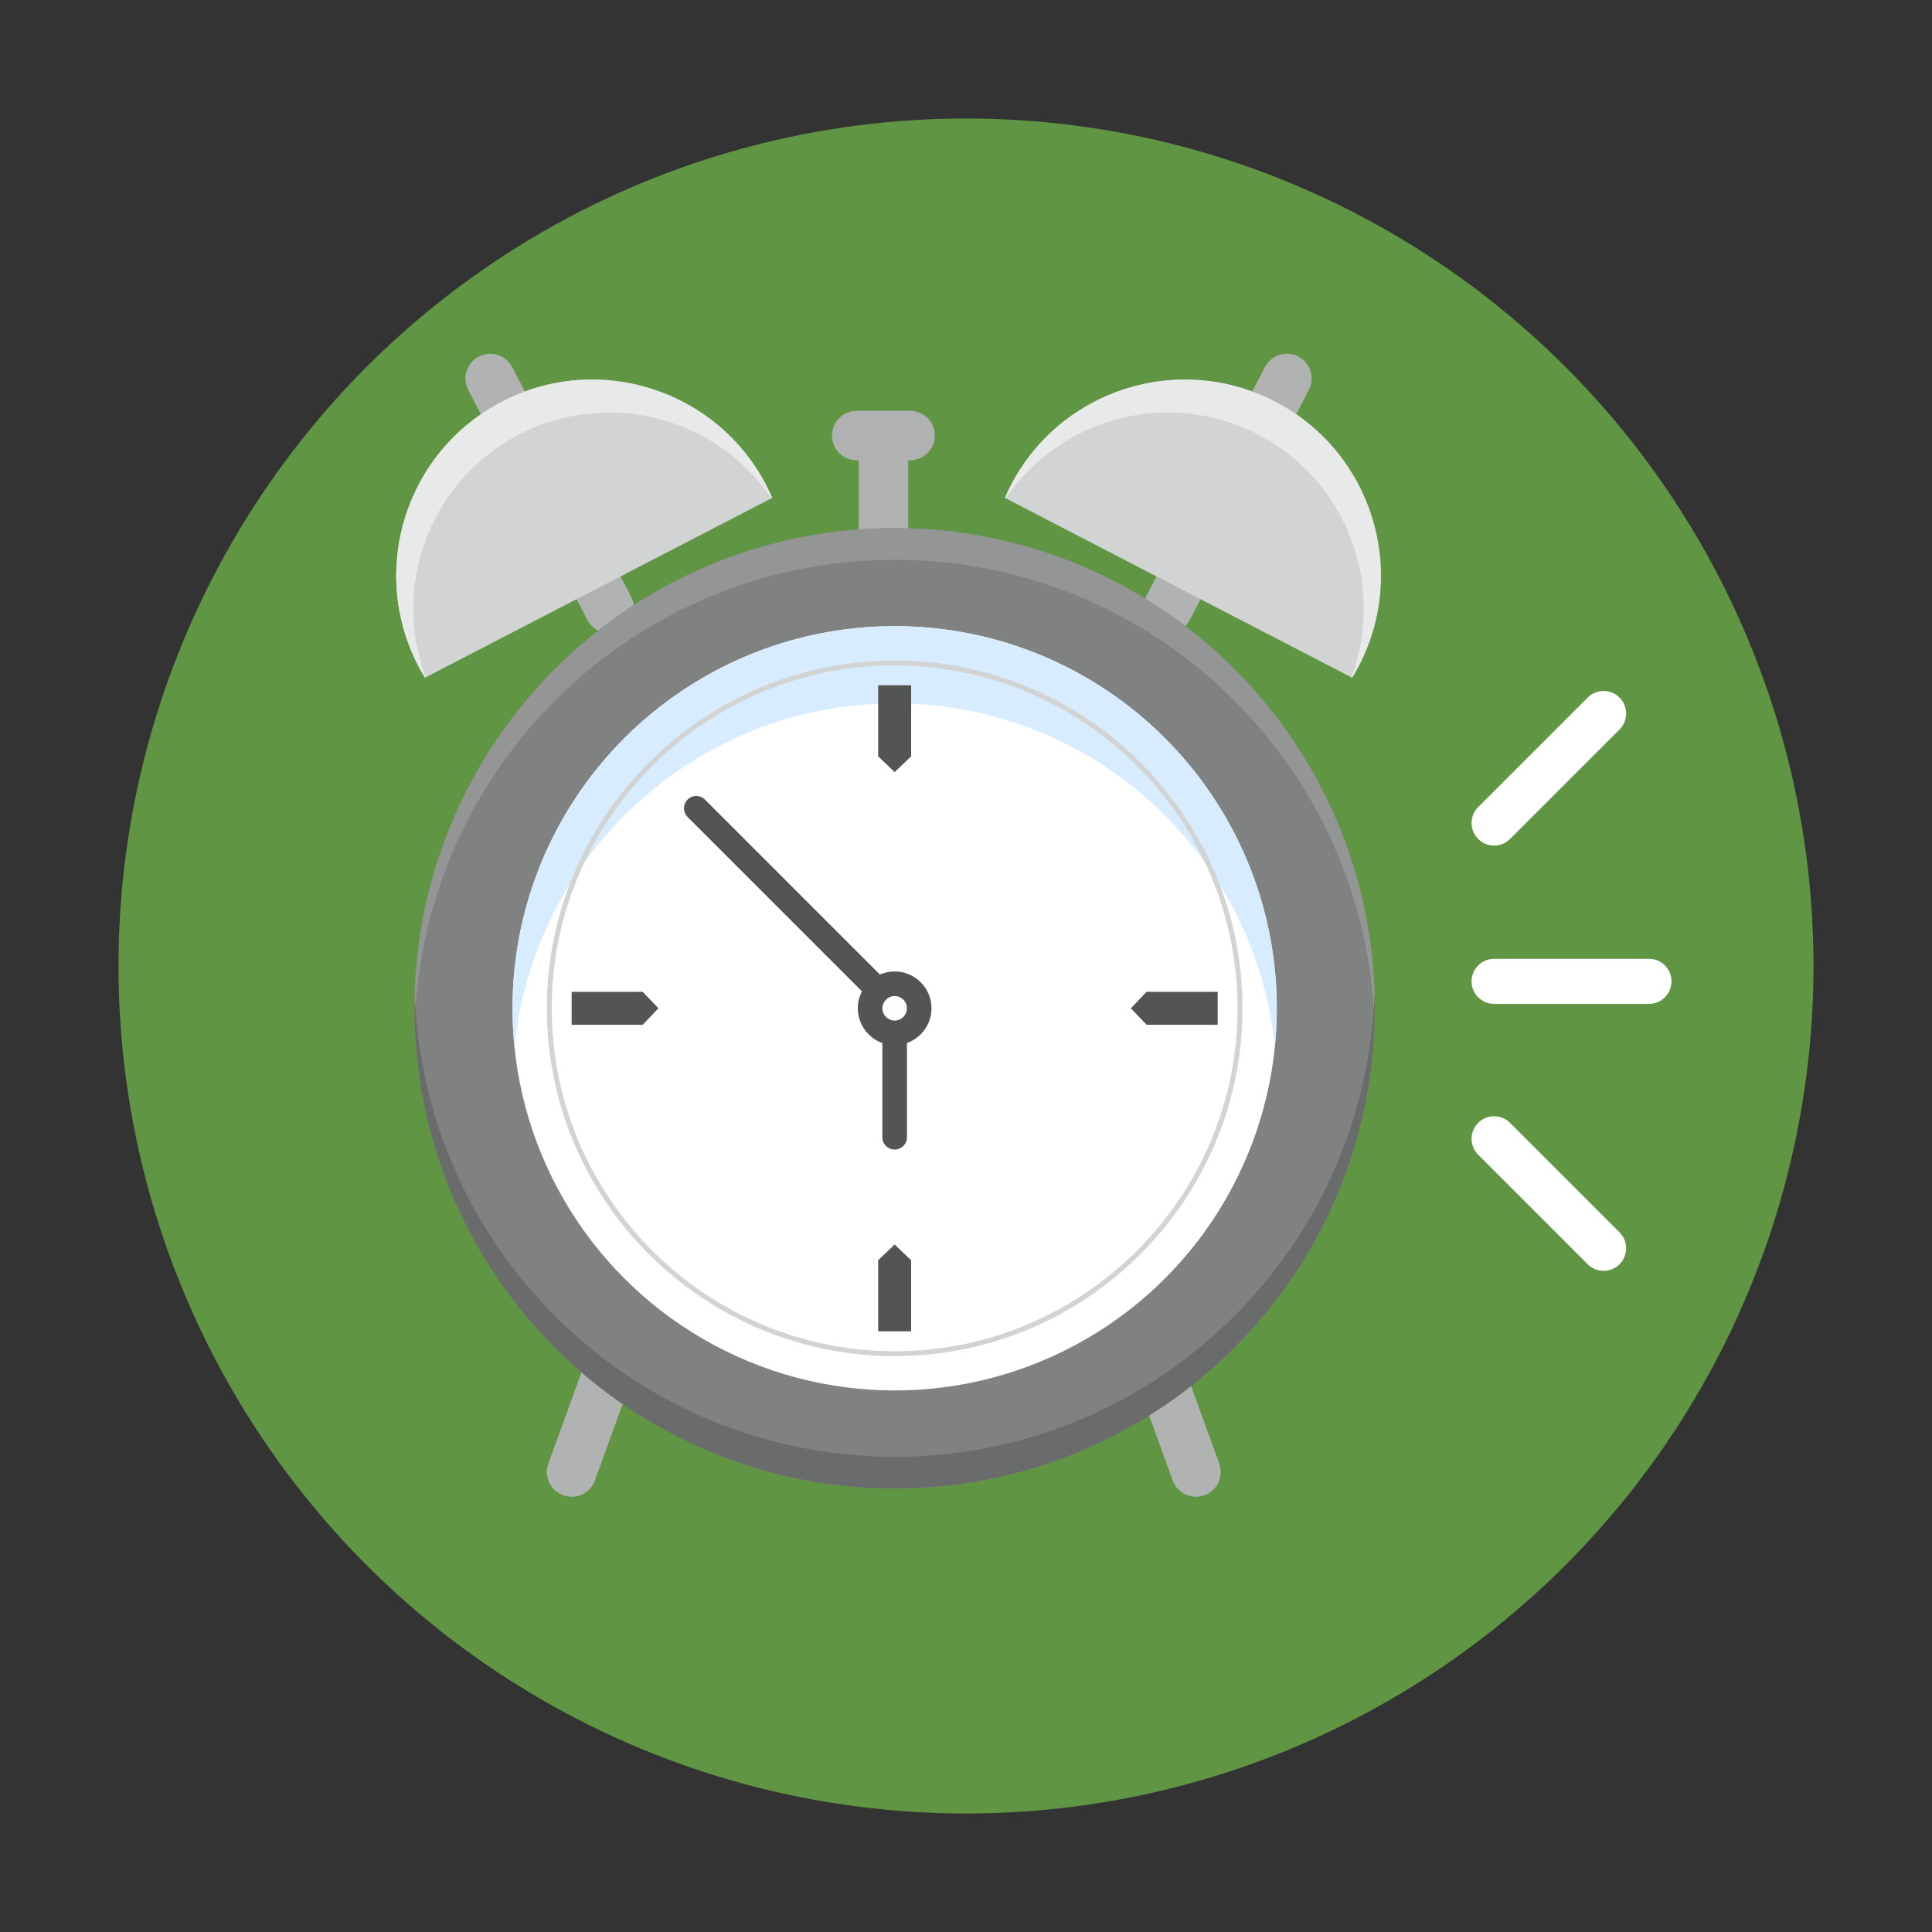 <?xml version="1.0" encoding="utf-8"?>
<!-- Generator: Adobe Illustrator 16.0.0, SVG Export Plug-In . SVG Version: 6.00 Build 0)  -->
<!DOCTYPE svg PUBLIC "-//W3C//DTD SVG 1.1 Tiny//EN" "http://www.w3.org/Graphics/SVG/1.1/DTD/svg11-tiny.dtd">
<svg version="1.1" baseProfile="tiny" id="Layer_1" xmlns="http://www.w3.org/2000/svg" xmlns:xlink="http://www.w3.org/1999/xlink"
	 x="0px" y="0px" width="300px" height="300px" viewBox="0 0 300 300" xml:space="preserve">
<rect x="0" y="0" width="300" height="300" fill="#333333" stroke="none"/>
<g>
	<circle fill="#609544" cx="150" cy="150" r="131.6"/>
	<g>
		<path fill="#B1B2B2" d="M88.764,232.417c-0.436,0-0.878-0.075-1.312-0.231c-1.995-0.724-3.026-2.929-2.303-4.925l6.739-18.578
			c0.725-1.996,2.928-3.026,4.926-2.303c1.995,0.724,3.026,2.929,2.303,4.925l-6.739,18.578
			C91.811,231.446,90.335,232.417,88.764,232.417z"/>
		<path fill="#B1B2B2" d="M185.711,232.417c-1.572,0-3.047-0.971-3.614-2.535l-6.739-18.578c-0.724-1.996,0.308-4.201,2.303-4.925
			c2-0.722,4.201,0.307,4.926,2.303l6.739,18.578c0.724,1.996-0.308,4.201-2.303,4.925
			C186.589,232.343,186.146,232.417,185.711,232.417z"/>
		<path fill="#B0B1B1" d="M137.177,90.796c-2.123,0-3.845-1.722-3.845-3.845V67.634c0-2.123,1.722-3.845,3.845-3.845
			s3.845,1.722,3.845,3.845v19.317C141.021,89.074,139.3,90.796,137.177,90.796z"/>
		<path fill="#B0B1B1" d="M141.318,71.479h-8.283c-2.123,0-3.845-1.722-3.845-3.845s1.722-3.845,3.845-3.845h8.283
			c2.123,0,3.845,1.722,3.845,3.845S143.441,71.479,141.318,71.479z"/>
		<g>
			<g>
				<path fill="#B1B2B2" d="M94.614,98.329c-1.391,0-2.733-0.757-3.417-2.077L72.706,60.547c-0.977-1.885-0.239-4.206,1.646-5.182
					c1.883-0.975,4.205-0.24,5.182,1.646l18.491,35.705c0.977,1.885,0.239,4.206-1.646,5.182
					C95.814,98.19,95.21,98.329,94.614,98.329z"/>
				<path fill="#D2D3D3" d="M119.904,77.313c-0.28-0.648-0.577-1.294-0.906-1.931c-7.73-14.928-26.101-20.762-41.027-13.031
					c-14.928,7.731-20.763,26.099-13.031,41.027c0.329,0.637,0.686,1.251,1.053,1.854L119.904,77.313z"/>
				<path fill="#E8E9E9" d="M66.116,105.168c-5.351-14.233,0.665-30.538,14.502-37.704c13.838-7.166,30.625-2.67,39.162,9.913
					l0.124-0.064c-0.28-0.648-0.577-1.294-0.906-1.931c-7.73-14.928-26.101-20.762-41.027-13.031
					c-14.928,7.731-20.763,26.099-13.031,41.027c0.329,0.637,0.686,1.251,1.053,1.854L66.116,105.168z"/>
			</g>
			<g>
				<path fill="#B1B2B2" d="M181.335,98.329c-0.596,0-1.2-0.139-1.765-0.431c-1.886-0.977-2.623-3.296-1.646-5.182l18.49-35.705
					c0.977-1.886,3.299-2.621,5.182-1.646c1.886,0.977,2.623,3.296,1.646,5.182l-18.49,35.705
					C184.068,97.572,182.726,98.329,181.335,98.329z"/>
				<path fill="#D2D3D3" d="M156.044,77.313c0.28-0.648,0.577-1.294,0.906-1.931c7.73-14.928,26.101-20.762,41.028-13.031
					c14.928,7.731,20.762,26.099,13.03,41.027c-0.329,0.637-0.685,1.251-1.053,1.854L156.044,77.313z"/>
				<path fill="#E8E9E9" d="M209.832,105.168c5.351-14.233-0.665-30.538-14.502-37.704c-13.838-7.166-30.625-2.67-39.162,9.913
					l-0.124-0.064c0.28-0.648,0.577-1.294,0.906-1.931c7.73-14.928,26.101-20.762,41.028-13.031
					c14.928,7.731,20.762,26.099,13.03,41.027c-0.329,0.637-0.685,1.251-1.053,1.854L209.832,105.168z"/>
			</g>
		</g>
		<g>
			<circle fill="#808181" cx="138.922" cy="156.57" r="74.563"/>
			<path fill="#949696" d="M138.922,86.927c40.355,0,73.221,32.062,74.519,72.103c0.025-0.816,0.045-1.637,0.045-2.46
				c0-41.181-33.384-74.564-74.563-74.564c-41.181,0-74.563,33.383-74.563,74.564c0,0.823,0.018,1.644,0.043,2.46
				C65.701,118.989,98.565,86.927,138.922,86.927z"/>
			<path fill="#6A6C6C" d="M138.922,226.212c-40.355,0-73.221-32.062-74.521-72.103c-0.025,0.817-0.043,1.637-0.043,2.46
				c0,41.18,33.383,74.563,74.563,74.563c41.18,0,74.563-33.383,74.563-74.563c0-0.824-0.02-1.643-0.045-2.46
				C212.143,194.15,179.277,226.212,138.922,226.212z"/>
		</g>
		<circle fill="#FFFFFF" cx="138.922" cy="156.569" r="59.341"/>
		<path fill="#D7EDFF" d="M138.922,109.227c30.747,0,56.032,23.387,59.039,53.342c0.198-1.974,0.303-3.974,0.303-6
			c0-32.773-26.568-59.341-59.342-59.341s-59.341,26.568-59.341,59.341c0,2.026,0.103,4.026,0.3,6
			C82.89,132.614,108.174,109.227,138.922,109.227z"/>
		<path fill="#D2D3D3" d="M138.922,210.58c-29.781,0-54.01-24.229-54.01-54.01c0-29.781,24.229-54.01,54.01-54.01
			s54.01,24.229,54.01,54.01C192.932,186.351,168.703,210.58,138.922,210.58z M138.922,103.323
			c-29.359,0-53.246,23.886-53.246,53.246c0,29.36,23.887,53.247,53.246,53.247s53.245-23.887,53.245-53.247
			C192.167,127.209,168.281,103.323,138.922,103.323z"/>
		<g>
			<polygon fill="#535554" points="141.482,117.442 138.922,119.89 136.36,117.442 136.36,106.411 141.482,106.411 			"/>
			<polygon fill="#535554" points="136.36,195.696 138.922,193.249 141.482,195.696 141.482,206.728 136.36,206.728 			"/>
		</g>
		<g>
			<polygon fill="#535554" points="178.048,159.13 175.602,156.57 178.048,154.008 189.08,154.008 189.08,159.13 			"/>
			<polygon fill="#535554" points="99.795,154.008 102.242,156.569 99.795,159.13 88.764,159.13 88.764,154.008 			"/>
		</g>
		<path fill="#535554" d="M138.922,162.292c-3.156,0-5.723-2.567-5.723-5.723s2.566-5.724,5.723-5.724
			c3.155,0,5.722,2.568,5.722,5.724S142.077,162.292,138.922,162.292z M138.922,154.666c-1.051,0-1.904,0.854-1.904,1.904
			s0.854,1.903,1.904,1.903c1.049,0,1.903-0.854,1.903-1.903S139.971,154.666,138.922,154.666z"/>
		<path fill="#535554" d="M136.36,155.659c-0.489,0-0.978-0.187-1.351-0.559l-28.244-28.244c-0.746-0.745-0.746-1.955,0-2.7
			c0.746-0.746,1.954-0.746,2.7,0l28.244,28.244c0.746,0.746,0.746,1.955,0,2.701C137.338,155.473,136.85,155.659,136.36,155.659z"
			/>
		<path fill="#535554" d="M138.922,178.502c-1.055,0-1.909-0.856-1.909-1.91v-15.253c0-1.055,0.854-1.91,1.909-1.91
			s1.909,0.855,1.909,1.91v15.253C140.831,177.646,139.977,178.502,138.922,178.502z"/>
	</g>
	<g>
		<path fill="#FFFFFF" d="M256.05,155.886h-24.045c-1.933,0-3.5-1.567-3.5-3.5s1.567-3.5,3.5-3.5h24.045c1.933,0,3.5,1.567,3.5,3.5
			S257.982,155.886,256.05,155.886z"/>
		<path fill="#FFFFFF" d="M249.007,197.333c-0.896,0-1.791-0.342-2.475-1.025l-17.002-17.003c-1.367-1.367-1.367-3.583,0-4.95
			c1.367-1.366,3.582-1.367,4.949,0l17.002,17.003c1.367,1.367,1.367,3.583,0,4.95C250.798,196.991,249.902,197.333,249.007,197.333
			z"/>
		<path fill="#FFFFFF" d="M232.005,131.3c-0.896,0-1.791-0.342-2.475-1.025c-1.367-1.367-1.367-3.583,0-4.95l17.002-17.004
			c1.365-1.367,3.582-1.367,4.949,0c1.367,1.367,1.367,3.583,0,4.95l-17.002,17.004C233.797,130.958,232.9,131.3,232.005,131.3z"/>
	</g>
</g>
</svg>
